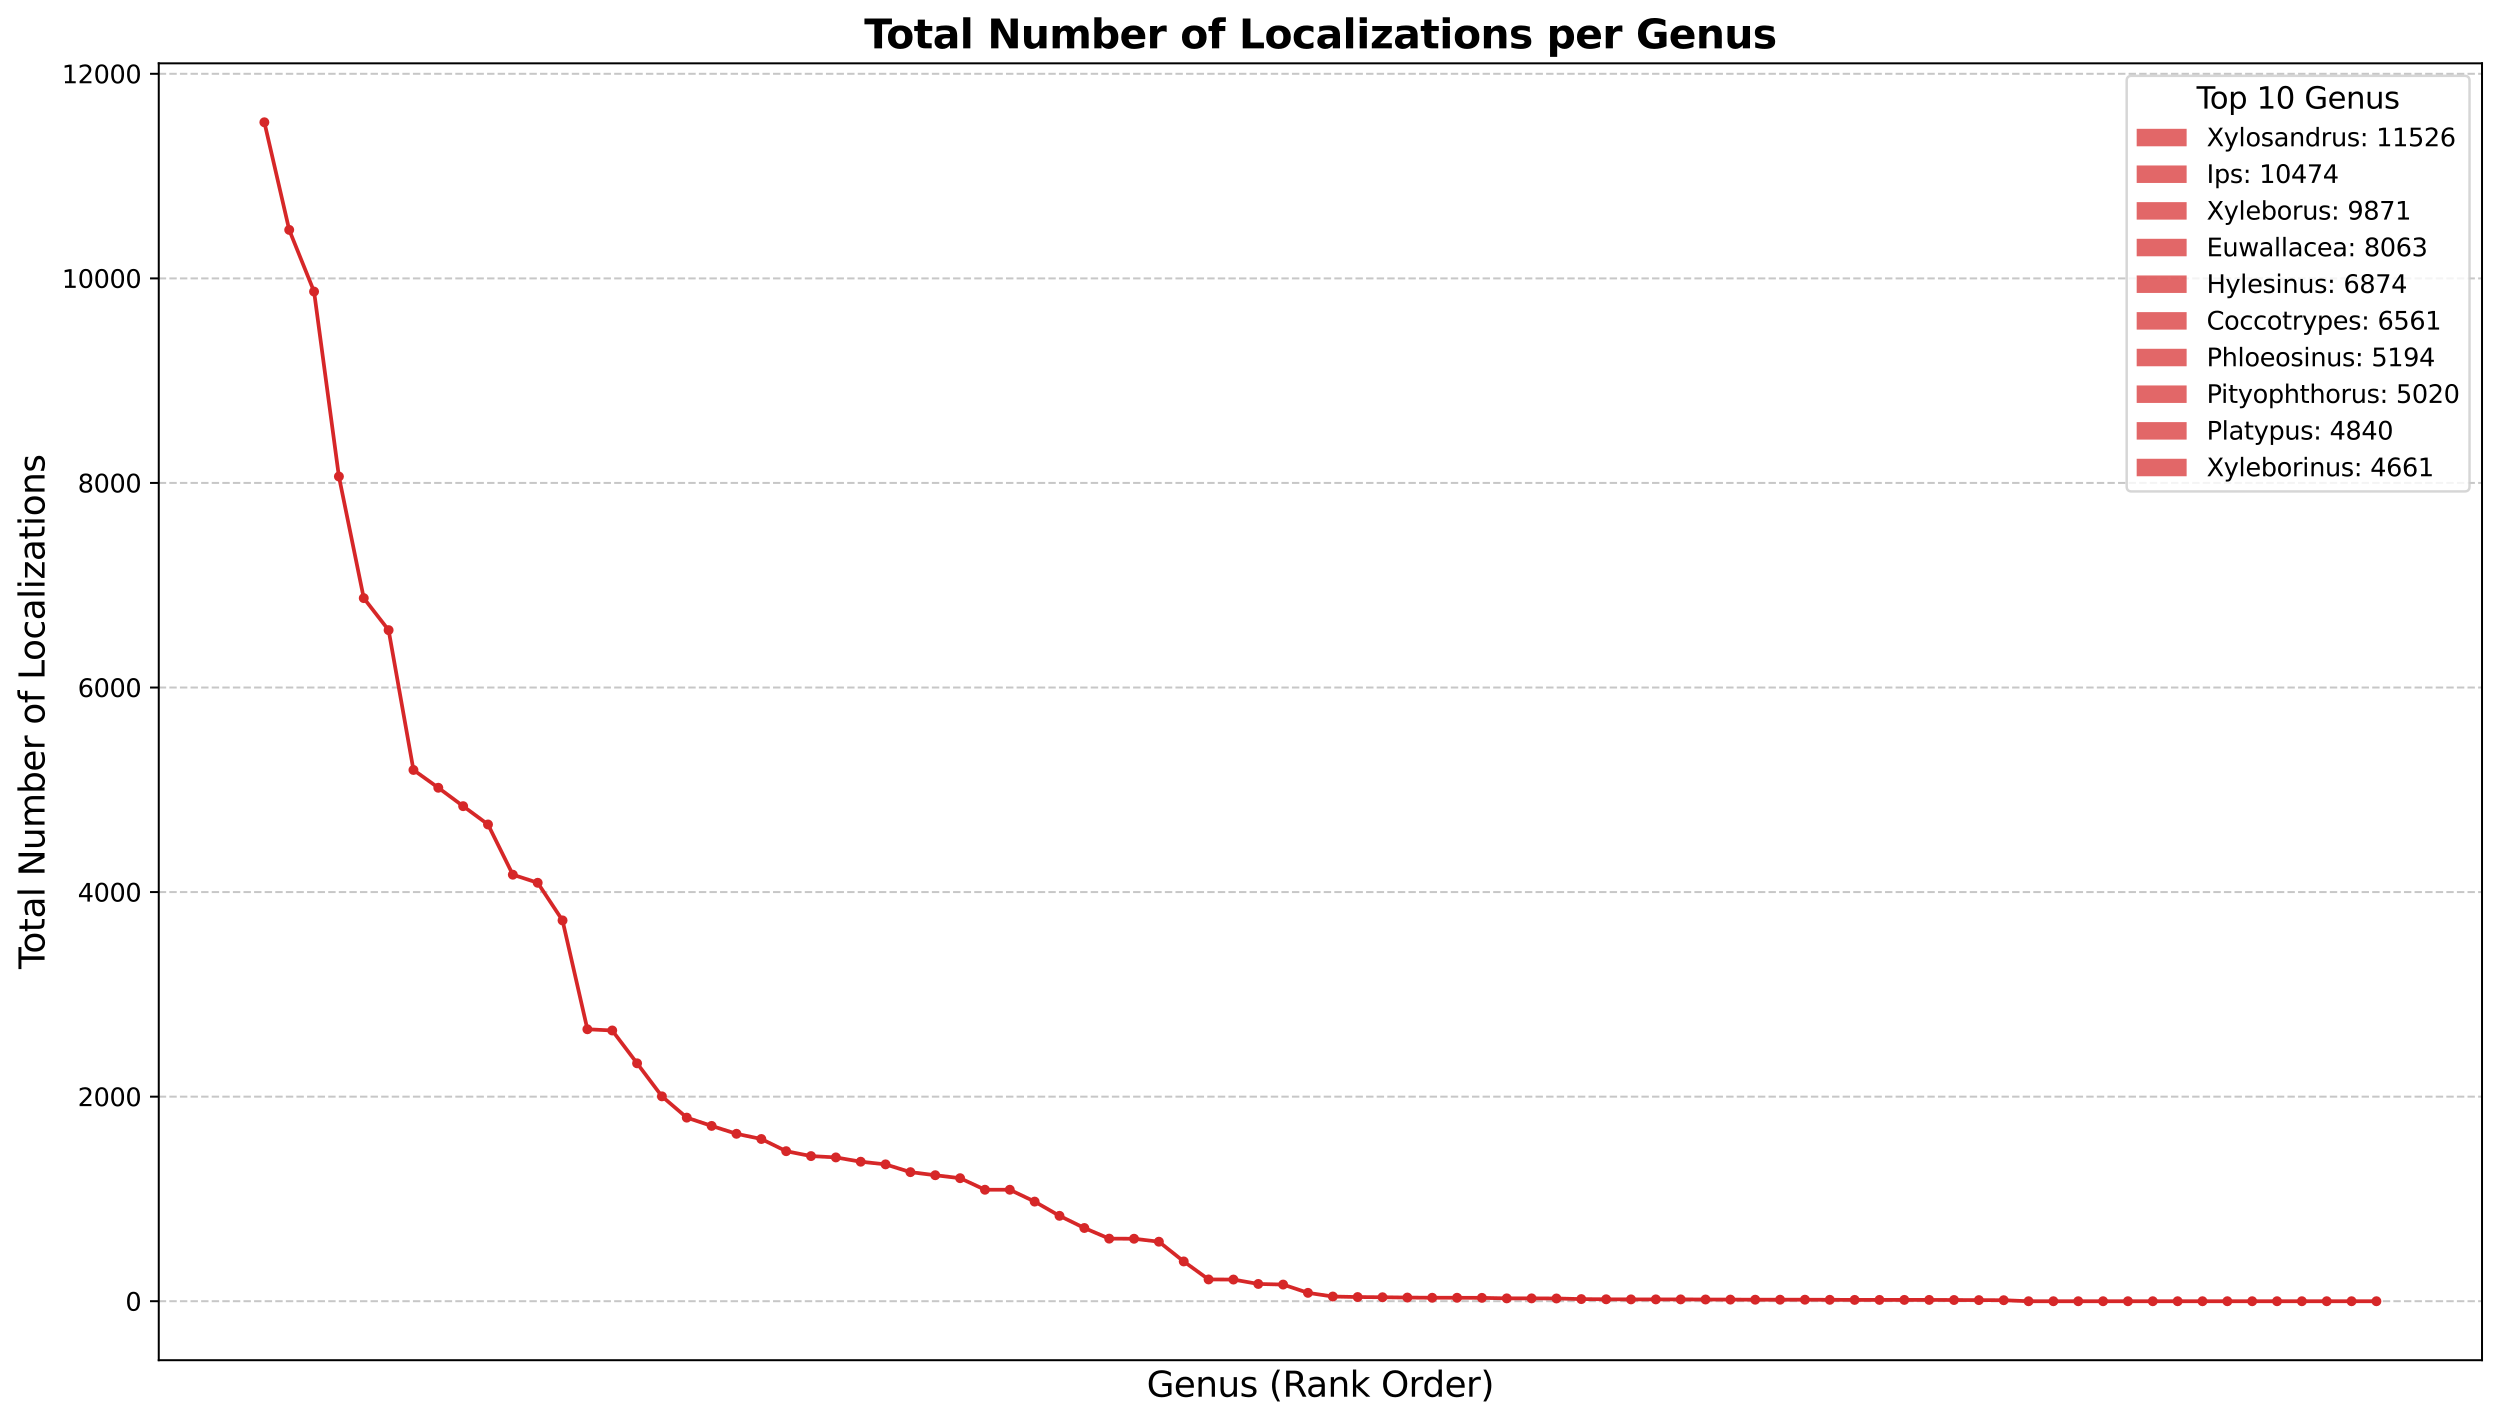 <?xml version="1.0" encoding="utf-8" standalone="no"?>
<!DOCTYPE svg PUBLIC "-//W3C//DTD SVG 1.1//EN"
  "http://www.w3.org/Graphics/SVG/1.1/DTD/svg11.dtd">
<svg xmlns:xlink="http://www.w3.org/1999/xlink" width="1000.892pt" height="569.307pt" viewBox="0 0 1000.892 569.307" xmlns="http://www.w3.org/2000/svg" version="1.1">
 <defs>
  <style type="text/css">*{stroke-linejoin: round; stroke-linecap: butt}</style>
 </defs>
 <g id="figure_1">
  <g id="patch_1">
   <path d="M 0 569.307 
L 1000.892 569.307 
L 1000.892 0 
L 0 0 
z
" style="fill: #ffffff"/>
  </g>
  <g id="axes_1">
   <g id="patch_2">
    <path d="M 63.562 544.558 
L 993.692 544.558 
L 993.692 25.358 
L 63.562 25.358 
z
" style="fill: #ffffff"/>
   </g>
   <g id="matplotlib.axis_1">
    <g id="text_1">
     <!-- Genus (Rank Order) -->
     <g transform="translate(459.085 559.195) scale(0.14 -0.14)">
      <defs>
       <path id="DejaVuSans-47" d="M 3809 666 
L 3809 1919 
L 2778 1919 
L 2778 2438 
L 4434 2438 
L 4434 434 
Q 4069 175 3628 42 
Q 3188 -91 2688 -91 
Q 1594 -91 976 548 
Q 359 1188 359 2328 
Q 359 3472 976 4111 
Q 1594 4750 2688 4750 
Q 3144 4750 3555 4637 
Q 3966 4525 4313 4306 
L 4313 3634 
Q 3963 3931 3569 4081 
Q 3175 4231 2741 4231 
Q 1884 4231 1454 3753 
Q 1025 3275 1025 2328 
Q 1025 1384 1454 906 
Q 1884 428 2741 428 
Q 3075 428 3337 486 
Q 3600 544 3809 666 
z
" transform="scale(0.016)"/>
       <path id="DejaVuSans-65" d="M 3597 1894 
L 3597 1613 
L 953 1613 
Q 991 1019 1311 708 
Q 1631 397 2203 397 
Q 2534 397 2845 478 
Q 3156 559 3463 722 
L 3463 178 
Q 3153 47 2828 -22 
Q 2503 -91 2169 -91 
Q 1331 -91 842 396 
Q 353 884 353 1716 
Q 353 2575 817 3079 
Q 1281 3584 2069 3584 
Q 2775 3584 3186 3129 
Q 3597 2675 3597 1894 
z
M 3022 2063 
Q 3016 2534 2758 2815 
Q 2500 3097 2075 3097 
Q 1594 3097 1305 2825 
Q 1016 2553 972 2059 
L 3022 2063 
z
" transform="scale(0.016)"/>
       <path id="DejaVuSans-6e" d="M 3513 2113 
L 3513 0 
L 2938 0 
L 2938 2094 
Q 2938 2591 2744 2837 
Q 2550 3084 2163 3084 
Q 1697 3084 1428 2787 
Q 1159 2491 1159 1978 
L 1159 0 
L 581 0 
L 581 3500 
L 1159 3500 
L 1159 2956 
Q 1366 3272 1645 3428 
Q 1925 3584 2291 3584 
Q 2894 3584 3203 3211 
Q 3513 2838 3513 2113 
z
" transform="scale(0.016)"/>
       <path id="DejaVuSans-75" d="M 544 1381 
L 544 3500 
L 1119 3500 
L 1119 1403 
Q 1119 906 1312 657 
Q 1506 409 1894 409 
Q 2359 409 2629 706 
Q 2900 1003 2900 1516 
L 2900 3500 
L 3475 3500 
L 3475 0 
L 2900 0 
L 2900 538 
Q 2691 219 2414 64 
Q 2138 -91 1772 -91 
Q 1169 -91 856 284 
Q 544 659 544 1381 
z
M 1991 3584 
L 1991 3584 
z
" transform="scale(0.016)"/>
       <path id="DejaVuSans-73" d="M 2834 3397 
L 2834 2853 
Q 2591 2978 2328 3040 
Q 2066 3103 1784 3103 
Q 1356 3103 1142 2972 
Q 928 2841 928 2578 
Q 928 2378 1081 2264 
Q 1234 2150 1697 2047 
L 1894 2003 
Q 2506 1872 2764 1633 
Q 3022 1394 3022 966 
Q 3022 478 2636 193 
Q 2250 -91 1575 -91 
Q 1294 -91 989 -36 
Q 684 19 347 128 
L 347 722 
Q 666 556 975 473 
Q 1284 391 1588 391 
Q 1994 391 2212 530 
Q 2431 669 2431 922 
Q 2431 1156 2273 1281 
Q 2116 1406 1581 1522 
L 1381 1569 
Q 847 1681 609 1914 
Q 372 2147 372 2553 
Q 372 3047 722 3315 
Q 1072 3584 1716 3584 
Q 2034 3584 2315 3537 
Q 2597 3491 2834 3397 
z
" transform="scale(0.016)"/>
       <path id="DejaVuSans-20" transform="scale(0.016)"/>
       <path id="DejaVuSans-28" d="M 1984 4856 
Q 1566 4138 1362 3434 
Q 1159 2731 1159 2009 
Q 1159 1288 1364 580 
Q 1569 -128 1984 -844 
L 1484 -844 
Q 1016 -109 783 600 
Q 550 1309 550 2009 
Q 550 2706 781 3412 
Q 1013 4119 1484 4856 
L 1984 4856 
z
" transform="scale(0.016)"/>
       <path id="DejaVuSans-52" d="M 2841 2188 
Q 3044 2119 3236 1894 
Q 3428 1669 3622 1275 
L 4263 0 
L 3584 0 
L 2988 1197 
Q 2756 1666 2539 1819 
Q 2322 1972 1947 1972 
L 1259 1972 
L 1259 0 
L 628 0 
L 628 4666 
L 2053 4666 
Q 2853 4666 3247 4331 
Q 3641 3997 3641 3322 
Q 3641 2881 3436 2590 
Q 3231 2300 2841 2188 
z
M 1259 4147 
L 1259 2491 
L 2053 2491 
Q 2509 2491 2742 2702 
Q 2975 2913 2975 3322 
Q 2975 3731 2742 3939 
Q 2509 4147 2053 4147 
L 1259 4147 
z
" transform="scale(0.016)"/>
       <path id="DejaVuSans-61" d="M 2194 1759 
Q 1497 1759 1228 1600 
Q 959 1441 959 1056 
Q 959 750 1161 570 
Q 1363 391 1709 391 
Q 2188 391 2477 730 
Q 2766 1069 2766 1631 
L 2766 1759 
L 2194 1759 
z
M 3341 1997 
L 3341 0 
L 2766 0 
L 2766 531 
Q 2569 213 2275 61 
Q 1981 -91 1556 -91 
Q 1019 -91 701 211 
Q 384 513 384 1019 
Q 384 1609 779 1909 
Q 1175 2209 1959 2209 
L 2766 2209 
L 2766 2266 
Q 2766 2663 2505 2880 
Q 2244 3097 1772 3097 
Q 1472 3097 1187 3025 
Q 903 2953 641 2809 
L 641 3341 
Q 956 3463 1253 3523 
Q 1550 3584 1831 3584 
Q 2591 3584 2966 3190 
Q 3341 2797 3341 1997 
z
" transform="scale(0.016)"/>
       <path id="DejaVuSans-6b" d="M 581 4863 
L 1159 4863 
L 1159 1991 
L 2875 3500 
L 3609 3500 
L 1753 1863 
L 3688 0 
L 2938 0 
L 1159 1709 
L 1159 0 
L 581 0 
L 581 4863 
z
" transform="scale(0.016)"/>
       <path id="DejaVuSans-4f" d="M 2522 4238 
Q 1834 4238 1429 3725 
Q 1025 3213 1025 2328 
Q 1025 1447 1429 934 
Q 1834 422 2522 422 
Q 3209 422 3611 934 
Q 4013 1447 4013 2328 
Q 4013 3213 3611 3725 
Q 3209 4238 2522 4238 
z
M 2522 4750 
Q 3503 4750 4090 4092 
Q 4678 3434 4678 2328 
Q 4678 1225 4090 567 
Q 3503 -91 2522 -91 
Q 1538 -91 948 565 
Q 359 1222 359 2328 
Q 359 3434 948 4092 
Q 1538 4750 2522 4750 
z
" transform="scale(0.016)"/>
       <path id="DejaVuSans-72" d="M 2631 2963 
Q 2534 3019 2420 3045 
Q 2306 3072 2169 3072 
Q 1681 3072 1420 2755 
Q 1159 2438 1159 1844 
L 1159 0 
L 581 0 
L 581 3500 
L 1159 3500 
L 1159 2956 
Q 1341 3275 1631 3429 
Q 1922 3584 2338 3584 
Q 2397 3584 2469 3576 
Q 2541 3569 2628 3553 
L 2631 2963 
z
" transform="scale(0.016)"/>
       <path id="DejaVuSans-64" d="M 2906 2969 
L 2906 4863 
L 3481 4863 
L 3481 0 
L 2906 0 
L 2906 525 
Q 2725 213 2448 61 
Q 2172 -91 1784 -91 
Q 1150 -91 751 415 
Q 353 922 353 1747 
Q 353 2572 751 3078 
Q 1150 3584 1784 3584 
Q 2172 3584 2448 3432 
Q 2725 3281 2906 2969 
z
M 947 1747 
Q 947 1113 1208 752 
Q 1469 391 1925 391 
Q 2381 391 2643 752 
Q 2906 1113 2906 1747 
Q 2906 2381 2643 2742 
Q 2381 3103 1925 3103 
Q 1469 3103 1208 2742 
Q 947 2381 947 1747 
z
" transform="scale(0.016)"/>
       <path id="DejaVuSans-29" d="M 513 4856 
L 1013 4856 
Q 1481 4119 1714 3412 
Q 1947 2706 1947 2009 
Q 1947 1309 1714 600 
Q 1481 -109 1013 -844 
L 513 -844 
Q 928 -128 1133 580 
Q 1338 1288 1338 2009 
Q 1338 2731 1133 3434 
Q 928 4138 513 4856 
z
" transform="scale(0.016)"/>
      </defs>
      <use xlink:href="#DejaVuSans-47"/>
      <use xlink:href="#DejaVuSans-65" x="77.49"/>
      <use xlink:href="#DejaVuSans-6e" x="139.014"/>
      <use xlink:href="#DejaVuSans-75" x="202.393"/>
      <use xlink:href="#DejaVuSans-73" x="265.771"/>
      <use xlink:href="#DejaVuSans-20" x="317.871"/>
      <use xlink:href="#DejaVuSans-28" x="349.658"/>
      <use xlink:href="#DejaVuSans-52" x="388.672"/>
      <use xlink:href="#DejaVuSans-61" x="455.904"/>
      <use xlink:href="#DejaVuSans-6e" x="517.184"/>
      <use xlink:href="#DejaVuSans-6b" x="580.562"/>
      <use xlink:href="#DejaVuSans-20" x="638.473"/>
      <use xlink:href="#DejaVuSans-4f" x="670.26"/>
      <use xlink:href="#DejaVuSans-72" x="748.971"/>
      <use xlink:href="#DejaVuSans-64" x="788.334"/>
      <use xlink:href="#DejaVuSans-65" x="851.811"/>
      <use xlink:href="#DejaVuSans-72" x="913.334"/>
      <use xlink:href="#DejaVuSans-29" x="954.447"/>
     </g>
    </g>
   </g>
   <g id="matplotlib.axis_2">
    <g id="ytick_1">
     <g id="line2d_1">
      <path d="M 63.562 520.957 
L 993.692 520.957 
" clip-path="url(#pe0d151b1a3)" style="fill: none; stroke-dasharray: 2.96,1.28; stroke-dashoffset: 0; stroke: #b0b0b0; stroke-opacity: 0.7; stroke-width: 0.8"/>
     </g>
     <g id="line2d_2">
      <defs>
       <path id="m3f8f3d24e4" d="M 0 0 
L -3.5 0 
" style="stroke: #000000; stroke-width: 0.8"/>
      </defs>
      <g>
       <use xlink:href="#m3f8f3d24e4" x="63.562" y="520.957" style="stroke: #000000; stroke-width: 0.8"/>
      </g>
     </g>
     <g id="text_2">
      <!-- 0 -->
      <g transform="translate(50.199 524.757) scale(0.1 -0.1)">
       <defs>
        <path id="DejaVuSans-30" d="M 2034 4250 
Q 1547 4250 1301 3770 
Q 1056 3291 1056 2328 
Q 1056 1369 1301 889 
Q 1547 409 2034 409 
Q 2525 409 2770 889 
Q 3016 1369 3016 2328 
Q 3016 3291 2770 3770 
Q 2525 4250 2034 4250 
z
M 2034 4750 
Q 2819 4750 3233 4129 
Q 3647 3509 3647 2328 
Q 3647 1150 3233 529 
Q 2819 -91 2034 -91 
Q 1250 -91 836 529 
Q 422 1150 422 2328 
Q 422 3509 836 4129 
Q 1250 4750 2034 4750 
z
" transform="scale(0.016)"/>
       </defs>
       <use xlink:href="#DejaVuSans-30"/>
      </g>
     </g>
    </g>
    <g id="ytick_2">
     <g id="line2d_3">
      <path d="M 63.562 439.056 
L 993.692 439.056 
" clip-path="url(#pe0d151b1a3)" style="fill: none; stroke-dasharray: 2.96,1.28; stroke-dashoffset: 0; stroke: #b0b0b0; stroke-opacity: 0.7; stroke-width: 0.8"/>
     </g>
     <g id="line2d_4">
      <g>
       <use xlink:href="#m3f8f3d24e4" x="63.562" y="439.056" style="stroke: #000000; stroke-width: 0.8"/>
      </g>
     </g>
     <g id="text_3">
      <!-- 2000 -->
      <g transform="translate(31.112 442.855) scale(0.1 -0.1)">
       <defs>
        <path id="DejaVuSans-32" d="M 1228 531 
L 3431 531 
L 3431 0 
L 469 0 
L 469 531 
Q 828 903 1448 1529 
Q 2069 2156 2228 2338 
Q 2531 2678 2651 2914 
Q 2772 3150 2772 3378 
Q 2772 3750 2511 3984 
Q 2250 4219 1831 4219 
Q 1534 4219 1204 4116 
Q 875 4013 500 3803 
L 500 4441 
Q 881 4594 1212 4672 
Q 1544 4750 1819 4750 
Q 2544 4750 2975 4387 
Q 3406 4025 3406 3419 
Q 3406 3131 3298 2873 
Q 3191 2616 2906 2266 
Q 2828 2175 2409 1742 
Q 1991 1309 1228 531 
z
" transform="scale(0.016)"/>
       </defs>
       <use xlink:href="#DejaVuSans-32"/>
       <use xlink:href="#DejaVuSans-30" x="63.623"/>
       <use xlink:href="#DejaVuSans-30" x="127.246"/>
       <use xlink:href="#DejaVuSans-30" x="190.869"/>
      </g>
     </g>
    </g>
    <g id="ytick_3">
     <g id="line2d_5">
      <path d="M 63.562 357.154 
L 993.692 357.154 
" clip-path="url(#pe0d151b1a3)" style="fill: none; stroke-dasharray: 2.96,1.28; stroke-dashoffset: 0; stroke: #b0b0b0; stroke-opacity: 0.7; stroke-width: 0.8"/>
     </g>
     <g id="line2d_6">
      <g>
       <use xlink:href="#m3f8f3d24e4" x="63.562" y="357.154" style="stroke: #000000; stroke-width: 0.8"/>
      </g>
     </g>
     <g id="text_4">
      <!-- 4000 -->
      <g transform="translate(31.112 360.953) scale(0.1 -0.1)">
       <defs>
        <path id="DejaVuSans-34" d="M 2419 4116 
L 825 1625 
L 2419 1625 
L 2419 4116 
z
M 2253 4666 
L 3047 4666 
L 3047 1625 
L 3713 1625 
L 3713 1100 
L 3047 1100 
L 3047 0 
L 2419 0 
L 2419 1100 
L 313 1100 
L 313 1709 
L 2253 4666 
z
" transform="scale(0.016)"/>
       </defs>
       <use xlink:href="#DejaVuSans-34"/>
       <use xlink:href="#DejaVuSans-30" x="63.623"/>
       <use xlink:href="#DejaVuSans-30" x="127.246"/>
       <use xlink:href="#DejaVuSans-30" x="190.869"/>
      </g>
     </g>
    </g>
    <g id="ytick_4">
     <g id="line2d_7">
      <path d="M 63.562 275.252 
L 993.692 275.252 
" clip-path="url(#pe0d151b1a3)" style="fill: none; stroke-dasharray: 2.96,1.28; stroke-dashoffset: 0; stroke: #b0b0b0; stroke-opacity: 0.7; stroke-width: 0.8"/>
     </g>
     <g id="line2d_8">
      <g>
       <use xlink:href="#m3f8f3d24e4" x="63.562" y="275.252" style="stroke: #000000; stroke-width: 0.8"/>
      </g>
     </g>
     <g id="text_5">
      <!-- 6000 -->
      <g transform="translate(31.112 279.051) scale(0.1 -0.1)">
       <defs>
        <path id="DejaVuSans-36" d="M 2113 2584 
Q 1688 2584 1439 2293 
Q 1191 2003 1191 1497 
Q 1191 994 1439 701 
Q 1688 409 2113 409 
Q 2538 409 2786 701 
Q 3034 994 3034 1497 
Q 3034 2003 2786 2293 
Q 2538 2584 2113 2584 
z
M 3366 4563 
L 3366 3988 
Q 3128 4100 2886 4159 
Q 2644 4219 2406 4219 
Q 1781 4219 1451 3797 
Q 1122 3375 1075 2522 
Q 1259 2794 1537 2939 
Q 1816 3084 2150 3084 
Q 2853 3084 3261 2657 
Q 3669 2231 3669 1497 
Q 3669 778 3244 343 
Q 2819 -91 2113 -91 
Q 1303 -91 875 529 
Q 447 1150 447 2328 
Q 447 3434 972 4092 
Q 1497 4750 2381 4750 
Q 2619 4750 2861 4703 
Q 3103 4656 3366 4563 
z
" transform="scale(0.016)"/>
       </defs>
       <use xlink:href="#DejaVuSans-36"/>
       <use xlink:href="#DejaVuSans-30" x="63.623"/>
       <use xlink:href="#DejaVuSans-30" x="127.246"/>
       <use xlink:href="#DejaVuSans-30" x="190.869"/>
      </g>
     </g>
    </g>
    <g id="ytick_5">
     <g id="line2d_9">
      <path d="M 63.562 193.35 
L 993.692 193.35 
" clip-path="url(#pe0d151b1a3)" style="fill: none; stroke-dasharray: 2.96,1.28; stroke-dashoffset: 0; stroke: #b0b0b0; stroke-opacity: 0.7; stroke-width: 0.8"/>
     </g>
     <g id="line2d_10">
      <g>
       <use xlink:href="#m3f8f3d24e4" x="63.562" y="193.35" style="stroke: #000000; stroke-width: 0.8"/>
      </g>
     </g>
     <g id="text_6">
      <!-- 8000 -->
      <g transform="translate(31.112 197.15) scale(0.1 -0.1)">
       <defs>
        <path id="DejaVuSans-38" d="M 2034 2216 
Q 1584 2216 1326 1975 
Q 1069 1734 1069 1313 
Q 1069 891 1326 650 
Q 1584 409 2034 409 
Q 2484 409 2743 651 
Q 3003 894 3003 1313 
Q 3003 1734 2745 1975 
Q 2488 2216 2034 2216 
z
M 1403 2484 
Q 997 2584 770 2862 
Q 544 3141 544 3541 
Q 544 4100 942 4425 
Q 1341 4750 2034 4750 
Q 2731 4750 3128 4425 
Q 3525 4100 3525 3541 
Q 3525 3141 3298 2862 
Q 3072 2584 2669 2484 
Q 3125 2378 3379 2068 
Q 3634 1759 3634 1313 
Q 3634 634 3220 271 
Q 2806 -91 2034 -91 
Q 1263 -91 848 271 
Q 434 634 434 1313 
Q 434 1759 690 2068 
Q 947 2378 1403 2484 
z
M 1172 3481 
Q 1172 3119 1398 2916 
Q 1625 2713 2034 2713 
Q 2441 2713 2670 2916 
Q 2900 3119 2900 3481 
Q 2900 3844 2670 4047 
Q 2441 4250 2034 4250 
Q 1625 4250 1398 4047 
Q 1172 3844 1172 3481 
z
" transform="scale(0.016)"/>
       </defs>
       <use xlink:href="#DejaVuSans-38"/>
       <use xlink:href="#DejaVuSans-30" x="63.623"/>
       <use xlink:href="#DejaVuSans-30" x="127.246"/>
       <use xlink:href="#DejaVuSans-30" x="190.869"/>
      </g>
     </g>
    </g>
    <g id="ytick_6">
     <g id="line2d_11">
      <path d="M 63.562 111.449 
L 993.692 111.449 
" clip-path="url(#pe0d151b1a3)" style="fill: none; stroke-dasharray: 2.96,1.28; stroke-dashoffset: 0; stroke: #b0b0b0; stroke-opacity: 0.7; stroke-width: 0.8"/>
     </g>
     <g id="line2d_12">
      <g>
       <use xlink:href="#m3f8f3d24e4" x="63.562" y="111.449" style="stroke: #000000; stroke-width: 0.8"/>
      </g>
     </g>
     <g id="text_7">
      <!-- 10000 -->
      <g transform="translate(24.749 115.248) scale(0.1 -0.1)">
       <defs>
        <path id="DejaVuSans-31" d="M 794 531 
L 1825 531 
L 1825 4091 
L 703 3866 
L 703 4441 
L 1819 4666 
L 2450 4666 
L 2450 531 
L 3481 531 
L 3481 0 
L 794 0 
L 794 531 
z
" transform="scale(0.016)"/>
       </defs>
       <use xlink:href="#DejaVuSans-31"/>
       <use xlink:href="#DejaVuSans-30" x="63.623"/>
       <use xlink:href="#DejaVuSans-30" x="127.246"/>
       <use xlink:href="#DejaVuSans-30" x="190.869"/>
       <use xlink:href="#DejaVuSans-30" x="254.492"/>
      </g>
     </g>
    </g>
    <g id="ytick_7">
     <g id="line2d_13">
      <path d="M 63.562 29.547 
L 993.692 29.547 
" clip-path="url(#pe0d151b1a3)" style="fill: none; stroke-dasharray: 2.96,1.28; stroke-dashoffset: 0; stroke: #b0b0b0; stroke-opacity: 0.7; stroke-width: 0.8"/>
     </g>
     <g id="line2d_14">
      <g>
       <use xlink:href="#m3f8f3d24e4" x="63.562" y="29.547" style="stroke: #000000; stroke-width: 0.8"/>
      </g>
     </g>
     <g id="text_8">
      <!-- 12000 -->
      <g transform="translate(24.749 33.346) scale(0.1 -0.1)">
       <use xlink:href="#DejaVuSans-31"/>
       <use xlink:href="#DejaVuSans-32" x="63.623"/>
       <use xlink:href="#DejaVuSans-30" x="127.246"/>
       <use xlink:href="#DejaVuSans-30" x="190.869"/>
       <use xlink:href="#DejaVuSans-30" x="254.492"/>
      </g>
     </g>
    </g>
    <g id="text_9">
     <!-- Total Number of Localizations -->
     <g transform="translate(17.838 387.954) rotate(-90) scale(0.14 -0.14)">
      <defs>
       <path id="DejaVuSans-54" d="M -19 4666 
L 3928 4666 
L 3928 4134 
L 2272 4134 
L 2272 0 
L 1638 0 
L 1638 4134 
L -19 4134 
L -19 4666 
z
" transform="scale(0.016)"/>
       <path id="DejaVuSans-6f" d="M 1959 3097 
Q 1497 3097 1228 2736 
Q 959 2375 959 1747 
Q 959 1119 1226 758 
Q 1494 397 1959 397 
Q 2419 397 2687 759 
Q 2956 1122 2956 1747 
Q 2956 2369 2687 2733 
Q 2419 3097 1959 3097 
z
M 1959 3584 
Q 2709 3584 3137 3096 
Q 3566 2609 3566 1747 
Q 3566 888 3137 398 
Q 2709 -91 1959 -91 
Q 1206 -91 779 398 
Q 353 888 353 1747 
Q 353 2609 779 3096 
Q 1206 3584 1959 3584 
z
" transform="scale(0.016)"/>
       <path id="DejaVuSans-74" d="M 1172 4494 
L 1172 3500 
L 2356 3500 
L 2356 3053 
L 1172 3053 
L 1172 1153 
Q 1172 725 1289 603 
Q 1406 481 1766 481 
L 2356 481 
L 2356 0 
L 1766 0 
Q 1100 0 847 248 
Q 594 497 594 1153 
L 594 3053 
L 172 3053 
L 172 3500 
L 594 3500 
L 594 4494 
L 1172 4494 
z
" transform="scale(0.016)"/>
       <path id="DejaVuSans-6c" d="M 603 4863 
L 1178 4863 
L 1178 0 
L 603 0 
L 603 4863 
z
" transform="scale(0.016)"/>
       <path id="DejaVuSans-4e" d="M 628 4666 
L 1478 4666 
L 3547 763 
L 3547 4666 
L 4159 4666 
L 4159 0 
L 3309 0 
L 1241 3903 
L 1241 0 
L 628 0 
L 628 4666 
z
" transform="scale(0.016)"/>
       <path id="DejaVuSans-6d" d="M 3328 2828 
Q 3544 3216 3844 3400 
Q 4144 3584 4550 3584 
Q 5097 3584 5394 3201 
Q 5691 2819 5691 2113 
L 5691 0 
L 5113 0 
L 5113 2094 
Q 5113 2597 4934 2840 
Q 4756 3084 4391 3084 
Q 3944 3084 3684 2787 
Q 3425 2491 3425 1978 
L 3425 0 
L 2847 0 
L 2847 2094 
Q 2847 2600 2669 2842 
Q 2491 3084 2119 3084 
Q 1678 3084 1418 2786 
Q 1159 2488 1159 1978 
L 1159 0 
L 581 0 
L 581 3500 
L 1159 3500 
L 1159 2956 
Q 1356 3278 1631 3431 
Q 1906 3584 2284 3584 
Q 2666 3584 2933 3390 
Q 3200 3197 3328 2828 
z
" transform="scale(0.016)"/>
       <path id="DejaVuSans-62" d="M 3116 1747 
Q 3116 2381 2855 2742 
Q 2594 3103 2138 3103 
Q 1681 3103 1420 2742 
Q 1159 2381 1159 1747 
Q 1159 1113 1420 752 
Q 1681 391 2138 391 
Q 2594 391 2855 752 
Q 3116 1113 3116 1747 
z
M 1159 2969 
Q 1341 3281 1617 3432 
Q 1894 3584 2278 3584 
Q 2916 3584 3314 3078 
Q 3713 2572 3713 1747 
Q 3713 922 3314 415 
Q 2916 -91 2278 -91 
Q 1894 -91 1617 61 
Q 1341 213 1159 525 
L 1159 0 
L 581 0 
L 581 4863 
L 1159 4863 
L 1159 2969 
z
" transform="scale(0.016)"/>
       <path id="DejaVuSans-66" d="M 2375 4863 
L 2375 4384 
L 1825 4384 
Q 1516 4384 1395 4259 
Q 1275 4134 1275 3809 
L 1275 3500 
L 2222 3500 
L 2222 3053 
L 1275 3053 
L 1275 0 
L 697 0 
L 697 3053 
L 147 3053 
L 147 3500 
L 697 3500 
L 697 3744 
Q 697 4328 969 4595 
Q 1241 4863 1831 4863 
L 2375 4863 
z
" transform="scale(0.016)"/>
       <path id="DejaVuSans-4c" d="M 628 4666 
L 1259 4666 
L 1259 531 
L 3531 531 
L 3531 0 
L 628 0 
L 628 4666 
z
" transform="scale(0.016)"/>
       <path id="DejaVuSans-63" d="M 3122 3366 
L 3122 2828 
Q 2878 2963 2633 3030 
Q 2388 3097 2138 3097 
Q 1578 3097 1268 2742 
Q 959 2388 959 1747 
Q 959 1106 1268 751 
Q 1578 397 2138 397 
Q 2388 397 2633 464 
Q 2878 531 3122 666 
L 3122 134 
Q 2881 22 2623 -34 
Q 2366 -91 2075 -91 
Q 1284 -91 818 406 
Q 353 903 353 1747 
Q 353 2603 823 3093 
Q 1294 3584 2113 3584 
Q 2378 3584 2631 3529 
Q 2884 3475 3122 3366 
z
" transform="scale(0.016)"/>
       <path id="DejaVuSans-69" d="M 603 3500 
L 1178 3500 
L 1178 0 
L 603 0 
L 603 3500 
z
M 603 4863 
L 1178 4863 
L 1178 4134 
L 603 4134 
L 603 4863 
z
" transform="scale(0.016)"/>
       <path id="DejaVuSans-7a" d="M 353 3500 
L 3084 3500 
L 3084 2975 
L 922 459 
L 3084 459 
L 3084 0 
L 275 0 
L 275 525 
L 2438 3041 
L 353 3041 
L 353 3500 
z
" transform="scale(0.016)"/>
      </defs>
      <use xlink:href="#DejaVuSans-54"/>
      <use xlink:href="#DejaVuSans-6f" x="44.084"/>
      <use xlink:href="#DejaVuSans-74" x="105.266"/>
      <use xlink:href="#DejaVuSans-61" x="144.475"/>
      <use xlink:href="#DejaVuSans-6c" x="205.754"/>
      <use xlink:href="#DejaVuSans-20" x="233.537"/>
      <use xlink:href="#DejaVuSans-4e" x="265.324"/>
      <use xlink:href="#DejaVuSans-75" x="340.129"/>
      <use xlink:href="#DejaVuSans-6d" x="403.508"/>
      <use xlink:href="#DejaVuSans-62" x="500.92"/>
      <use xlink:href="#DejaVuSans-65" x="564.396"/>
      <use xlink:href="#DejaVuSans-72" x="625.92"/>
      <use xlink:href="#DejaVuSans-20" x="667.033"/>
      <use xlink:href="#DejaVuSans-6f" x="698.82"/>
      <use xlink:href="#DejaVuSans-66" x="760.002"/>
      <use xlink:href="#DejaVuSans-20" x="795.207"/>
      <use xlink:href="#DejaVuSans-4c" x="826.994"/>
      <use xlink:href="#DejaVuSans-6f" x="880.957"/>
      <use xlink:href="#DejaVuSans-63" x="942.139"/>
      <use xlink:href="#DejaVuSans-61" x="997.119"/>
      <use xlink:href="#DejaVuSans-6c" x="1058.398"/>
      <use xlink:href="#DejaVuSans-69" x="1086.182"/>
      <use xlink:href="#DejaVuSans-7a" x="1113.965"/>
      <use xlink:href="#DejaVuSans-61" x="1166.455"/>
      <use xlink:href="#DejaVuSans-74" x="1227.734"/>
      <use xlink:href="#DejaVuSans-69" x="1266.943"/>
      <use xlink:href="#DejaVuSans-6f" x="1294.727"/>
      <use xlink:href="#DejaVuSans-6e" x="1355.908"/>
      <use xlink:href="#DejaVuSans-73" x="1419.287"/>
     </g>
    </g>
   </g>
   <g id="line2d_15">
    <path d="M 105.841 48.958 
L 115.788 92.038 
L 125.736 116.731 
L 135.684 190.77 
L 145.632 239.461 
L 155.58 252.279 
L 165.528 308.259 
L 175.476 315.384 
L 185.424 322.755 
L 195.372 330.085 
L 205.32 350.192 
L 215.268 353.427 
L 225.215 368.497 
L 235.163 412.069 
L 245.111 412.56 
L 255.059 425.706 
L 265.007 438.933 
L 274.955 447.451 
L 284.903 450.768 
L 294.851 453.921 
L 304.799 456.009 
L 314.747 460.883 
L 324.695 462.848 
L 334.643 463.381 
L 344.59 465.1 
L 354.538 466.165 
L 364.486 469.277 
L 374.434 470.506 
L 384.382 471.694 
L 394.33 476.321 
L 404.278 476.321 
L 414.226 481.071 
L 424.174 486.764 
L 434.122 491.637 
L 444.07 495.896 
L 454.018 495.937 
L 463.965 497.124 
L 473.913 505.028 
L 483.861 512.235 
L 493.809 512.276 
L 503.757 514.037 
L 513.705 514.283 
L 523.653 517.6 
L 533.601 519.074 
L 543.549 519.279 
L 553.497 519.36 
L 563.445 519.483 
L 573.392 519.565 
L 583.34 519.565 
L 593.288 519.606 
L 603.236 519.811 
L 613.184 519.811 
L 623.132 519.852 
L 633.08 520.098 
L 643.028 520.179 
L 652.976 520.22 
L 662.924 520.22 
L 672.872 520.22 
L 682.82 520.261 
L 692.767 520.302 
L 702.715 520.343 
L 712.663 520.343 
L 722.611 520.343 
L 732.559 520.384 
L 742.507 520.425 
L 752.455 520.425 
L 762.403 520.425 
L 772.351 520.425 
L 782.299 520.466 
L 792.247 520.507 
L 802.195 520.548 
L 812.142 520.957 
L 822.09 520.957 
L 832.038 520.957 
L 841.986 520.957 
L 851.934 520.957 
L 861.882 520.957 
L 871.83 520.957 
L 881.778 520.957 
L 891.726 520.957 
L 901.674 520.957 
L 911.622 520.957 
L 921.569 520.957 
L 931.517 520.957 
L 941.465 520.957 
L 951.413 520.957 
" clip-path="url(#pe0d151b1a3)" style="fill: none; stroke: #d62728; stroke-width: 1.5; stroke-linecap: square"/>
    <defs>
     <path id="m0ae10787df" d="M 0 1.5 
C 0.398 1.5 0.779 1.342 1.061 1.061 
C 1.342 0.779 1.5 0.398 1.5 0 
C 1.5 -0.398 1.342 -0.779 1.061 -1.061 
C 0.779 -1.342 0.398 -1.5 0 -1.5 
C -0.398 -1.5 -0.779 -1.342 -1.061 -1.061 
C -1.342 -0.779 -1.5 -0.398 -1.5 0 
C -1.5 0.398 -1.342 0.779 -1.061 1.061 
C -0.779 1.342 -0.398 1.5 0 1.5 
z
" style="stroke: #d62728"/>
    </defs>
    <g clip-path="url(#pe0d151b1a3)">
     <use xlink:href="#m0ae10787df" x="105.841" y="48.958" style="fill: #d62728; stroke: #d62728"/>
     <use xlink:href="#m0ae10787df" x="115.788" y="92.038" style="fill: #d62728; stroke: #d62728"/>
     <use xlink:href="#m0ae10787df" x="125.736" y="116.731" style="fill: #d62728; stroke: #d62728"/>
     <use xlink:href="#m0ae10787df" x="135.684" y="190.77" style="fill: #d62728; stroke: #d62728"/>
     <use xlink:href="#m0ae10787df" x="145.632" y="239.461" style="fill: #d62728; stroke: #d62728"/>
     <use xlink:href="#m0ae10787df" x="155.58" y="252.279" style="fill: #d62728; stroke: #d62728"/>
     <use xlink:href="#m0ae10787df" x="165.528" y="308.259" style="fill: #d62728; stroke: #d62728"/>
     <use xlink:href="#m0ae10787df" x="175.476" y="315.384" style="fill: #d62728; stroke: #d62728"/>
     <use xlink:href="#m0ae10787df" x="185.424" y="322.755" style="fill: #d62728; stroke: #d62728"/>
     <use xlink:href="#m0ae10787df" x="195.372" y="330.085" style="fill: #d62728; stroke: #d62728"/>
     <use xlink:href="#m0ae10787df" x="205.32" y="350.192" style="fill: #d62728; stroke: #d62728"/>
     <use xlink:href="#m0ae10787df" x="215.268" y="353.427" style="fill: #d62728; stroke: #d62728"/>
     <use xlink:href="#m0ae10787df" x="225.215" y="368.497" style="fill: #d62728; stroke: #d62728"/>
     <use xlink:href="#m0ae10787df" x="235.163" y="412.069" style="fill: #d62728; stroke: #d62728"/>
     <use xlink:href="#m0ae10787df" x="245.111" y="412.56" style="fill: #d62728; stroke: #d62728"/>
     <use xlink:href="#m0ae10787df" x="255.059" y="425.706" style="fill: #d62728; stroke: #d62728"/>
     <use xlink:href="#m0ae10787df" x="265.007" y="438.933" style="fill: #d62728; stroke: #d62728"/>
     <use xlink:href="#m0ae10787df" x="274.955" y="447.451" style="fill: #d62728; stroke: #d62728"/>
     <use xlink:href="#m0ae10787df" x="284.903" y="450.768" style="fill: #d62728; stroke: #d62728"/>
     <use xlink:href="#m0ae10787df" x="294.851" y="453.921" style="fill: #d62728; stroke: #d62728"/>
     <use xlink:href="#m0ae10787df" x="304.799" y="456.009" style="fill: #d62728; stroke: #d62728"/>
     <use xlink:href="#m0ae10787df" x="314.747" y="460.883" style="fill: #d62728; stroke: #d62728"/>
     <use xlink:href="#m0ae10787df" x="324.695" y="462.848" style="fill: #d62728; stroke: #d62728"/>
     <use xlink:href="#m0ae10787df" x="334.643" y="463.381" style="fill: #d62728; stroke: #d62728"/>
     <use xlink:href="#m0ae10787df" x="344.59" y="465.1" style="fill: #d62728; stroke: #d62728"/>
     <use xlink:href="#m0ae10787df" x="354.538" y="466.165" style="fill: #d62728; stroke: #d62728"/>
     <use xlink:href="#m0ae10787df" x="364.486" y="469.277" style="fill: #d62728; stroke: #d62728"/>
     <use xlink:href="#m0ae10787df" x="374.434" y="470.506" style="fill: #d62728; stroke: #d62728"/>
     <use xlink:href="#m0ae10787df" x="384.382" y="471.694" style="fill: #d62728; stroke: #d62728"/>
     <use xlink:href="#m0ae10787df" x="394.33" y="476.321" style="fill: #d62728; stroke: #d62728"/>
     <use xlink:href="#m0ae10787df" x="404.278" y="476.321" style="fill: #d62728; stroke: #d62728"/>
     <use xlink:href="#m0ae10787df" x="414.226" y="481.071" style="fill: #d62728; stroke: #d62728"/>
     <use xlink:href="#m0ae10787df" x="424.174" y="486.764" style="fill: #d62728; stroke: #d62728"/>
     <use xlink:href="#m0ae10787df" x="434.122" y="491.637" style="fill: #d62728; stroke: #d62728"/>
     <use xlink:href="#m0ae10787df" x="444.07" y="495.896" style="fill: #d62728; stroke: #d62728"/>
     <use xlink:href="#m0ae10787df" x="454.018" y="495.937" style="fill: #d62728; stroke: #d62728"/>
     <use xlink:href="#m0ae10787df" x="463.965" y="497.124" style="fill: #d62728; stroke: #d62728"/>
     <use xlink:href="#m0ae10787df" x="473.913" y="505.028" style="fill: #d62728; stroke: #d62728"/>
     <use xlink:href="#m0ae10787df" x="483.861" y="512.235" style="fill: #d62728; stroke: #d62728"/>
     <use xlink:href="#m0ae10787df" x="493.809" y="512.276" style="fill: #d62728; stroke: #d62728"/>
     <use xlink:href="#m0ae10787df" x="503.757" y="514.037" style="fill: #d62728; stroke: #d62728"/>
     <use xlink:href="#m0ae10787df" x="513.705" y="514.283" style="fill: #d62728; stroke: #d62728"/>
     <use xlink:href="#m0ae10787df" x="523.653" y="517.6" style="fill: #d62728; stroke: #d62728"/>
     <use xlink:href="#m0ae10787df" x="533.601" y="519.074" style="fill: #d62728; stroke: #d62728"/>
     <use xlink:href="#m0ae10787df" x="543.549" y="519.279" style="fill: #d62728; stroke: #d62728"/>
     <use xlink:href="#m0ae10787df" x="553.497" y="519.36" style="fill: #d62728; stroke: #d62728"/>
     <use xlink:href="#m0ae10787df" x="563.445" y="519.483" style="fill: #d62728; stroke: #d62728"/>
     <use xlink:href="#m0ae10787df" x="573.392" y="519.565" style="fill: #d62728; stroke: #d62728"/>
     <use xlink:href="#m0ae10787df" x="583.34" y="519.565" style="fill: #d62728; stroke: #d62728"/>
     <use xlink:href="#m0ae10787df" x="593.288" y="519.606" style="fill: #d62728; stroke: #d62728"/>
     <use xlink:href="#m0ae10787df" x="603.236" y="519.811" style="fill: #d62728; stroke: #d62728"/>
     <use xlink:href="#m0ae10787df" x="613.184" y="519.811" style="fill: #d62728; stroke: #d62728"/>
     <use xlink:href="#m0ae10787df" x="623.132" y="519.852" style="fill: #d62728; stroke: #d62728"/>
     <use xlink:href="#m0ae10787df" x="633.08" y="520.098" style="fill: #d62728; stroke: #d62728"/>
     <use xlink:href="#m0ae10787df" x="643.028" y="520.179" style="fill: #d62728; stroke: #d62728"/>
     <use xlink:href="#m0ae10787df" x="652.976" y="520.22" style="fill: #d62728; stroke: #d62728"/>
     <use xlink:href="#m0ae10787df" x="662.924" y="520.22" style="fill: #d62728; stroke: #d62728"/>
     <use xlink:href="#m0ae10787df" x="672.872" y="520.22" style="fill: #d62728; stroke: #d62728"/>
     <use xlink:href="#m0ae10787df" x="682.82" y="520.261" style="fill: #d62728; stroke: #d62728"/>
     <use xlink:href="#m0ae10787df" x="692.767" y="520.302" style="fill: #d62728; stroke: #d62728"/>
     <use xlink:href="#m0ae10787df" x="702.715" y="520.343" style="fill: #d62728; stroke: #d62728"/>
     <use xlink:href="#m0ae10787df" x="712.663" y="520.343" style="fill: #d62728; stroke: #d62728"/>
     <use xlink:href="#m0ae10787df" x="722.611" y="520.343" style="fill: #d62728; stroke: #d62728"/>
     <use xlink:href="#m0ae10787df" x="732.559" y="520.384" style="fill: #d62728; stroke: #d62728"/>
     <use xlink:href="#m0ae10787df" x="742.507" y="520.425" style="fill: #d62728; stroke: #d62728"/>
     <use xlink:href="#m0ae10787df" x="752.455" y="520.425" style="fill: #d62728; stroke: #d62728"/>
     <use xlink:href="#m0ae10787df" x="762.403" y="520.425" style="fill: #d62728; stroke: #d62728"/>
     <use xlink:href="#m0ae10787df" x="772.351" y="520.425" style="fill: #d62728; stroke: #d62728"/>
     <use xlink:href="#m0ae10787df" x="782.299" y="520.466" style="fill: #d62728; stroke: #d62728"/>
     <use xlink:href="#m0ae10787df" x="792.247" y="520.507" style="fill: #d62728; stroke: #d62728"/>
     <use xlink:href="#m0ae10787df" x="802.195" y="520.548" style="fill: #d62728; stroke: #d62728"/>
     <use xlink:href="#m0ae10787df" x="812.142" y="520.957" style="fill: #d62728; stroke: #d62728"/>
     <use xlink:href="#m0ae10787df" x="822.09" y="520.957" style="fill: #d62728; stroke: #d62728"/>
     <use xlink:href="#m0ae10787df" x="832.038" y="520.957" style="fill: #d62728; stroke: #d62728"/>
     <use xlink:href="#m0ae10787df" x="841.986" y="520.957" style="fill: #d62728; stroke: #d62728"/>
     <use xlink:href="#m0ae10787df" x="851.934" y="520.957" style="fill: #d62728; stroke: #d62728"/>
     <use xlink:href="#m0ae10787df" x="861.882" y="520.957" style="fill: #d62728; stroke: #d62728"/>
     <use xlink:href="#m0ae10787df" x="871.83" y="520.957" style="fill: #d62728; stroke: #d62728"/>
     <use xlink:href="#m0ae10787df" x="881.778" y="520.957" style="fill: #d62728; stroke: #d62728"/>
     <use xlink:href="#m0ae10787df" x="891.726" y="520.957" style="fill: #d62728; stroke: #d62728"/>
     <use xlink:href="#m0ae10787df" x="901.674" y="520.957" style="fill: #d62728; stroke: #d62728"/>
     <use xlink:href="#m0ae10787df" x="911.622" y="520.957" style="fill: #d62728; stroke: #d62728"/>
     <use xlink:href="#m0ae10787df" x="921.569" y="520.957" style="fill: #d62728; stroke: #d62728"/>
     <use xlink:href="#m0ae10787df" x="931.517" y="520.957" style="fill: #d62728; stroke: #d62728"/>
     <use xlink:href="#m0ae10787df" x="941.465" y="520.957" style="fill: #d62728; stroke: #d62728"/>
     <use xlink:href="#m0ae10787df" x="951.413" y="520.957" style="fill: #d62728; stroke: #d62728"/>
    </g>
   </g>
   <g id="patch_3">
    <path d="M 63.562 544.558 
L 63.562 25.358 
" style="fill: none; stroke: #000000; stroke-width: 0.8; stroke-linejoin: miter; stroke-linecap: square"/>
   </g>
   <g id="patch_4">
    <path d="M 993.692 544.558 
L 993.692 25.358 
" style="fill: none; stroke: #000000; stroke-width: 0.8; stroke-linejoin: miter; stroke-linecap: square"/>
   </g>
   <g id="patch_5">
    <path d="M 63.562 544.558 
L 993.692 544.558 
" style="fill: none; stroke: #000000; stroke-width: 0.8; stroke-linejoin: miter; stroke-linecap: square"/>
   </g>
   <g id="patch_6">
    <path d="M 63.562 25.358 
L 993.692 25.358 
" style="fill: none; stroke: #000000; stroke-width: 0.8; stroke-linejoin: miter; stroke-linecap: square"/>
   </g>
   <g id="text_10">
    <!-- Total Number of Localizations per Genus -->
    <g transform="translate(346.008 19.358) scale(0.16 -0.16)">
     <defs>
      <path id="DejaVuSans-Bold-54" d="M 31 4666 
L 4331 4666 
L 4331 3756 
L 2784 3756 
L 2784 0 
L 1581 0 
L 1581 3756 
L 31 3756 
L 31 4666 
z
" transform="scale(0.016)"/>
      <path id="DejaVuSans-Bold-6f" d="M 2203 2784 
Q 1831 2784 1636 2517 
Q 1441 2250 1441 1747 
Q 1441 1244 1636 976 
Q 1831 709 2203 709 
Q 2569 709 2762 976 
Q 2956 1244 2956 1747 
Q 2956 2250 2762 2517 
Q 2569 2784 2203 2784 
z
M 2203 3584 
Q 3106 3584 3614 3096 
Q 4122 2609 4122 1747 
Q 4122 884 3614 396 
Q 3106 -91 2203 -91 
Q 1297 -91 786 396 
Q 275 884 275 1747 
Q 275 2609 786 3096 
Q 1297 3584 2203 3584 
z
" transform="scale(0.016)"/>
      <path id="DejaVuSans-Bold-74" d="M 1759 4494 
L 1759 3500 
L 2913 3500 
L 2913 2700 
L 1759 2700 
L 1759 1216 
Q 1759 972 1856 886 
Q 1953 800 2241 800 
L 2816 800 
L 2816 0 
L 1856 0 
Q 1194 0 917 276 
Q 641 553 641 1216 
L 641 2700 
L 84 2700 
L 84 3500 
L 641 3500 
L 641 4494 
L 1759 4494 
z
" transform="scale(0.016)"/>
      <path id="DejaVuSans-Bold-61" d="M 2106 1575 
Q 1756 1575 1579 1456 
Q 1403 1338 1403 1106 
Q 1403 894 1545 773 
Q 1688 653 1941 653 
Q 2256 653 2472 879 
Q 2688 1106 2688 1447 
L 2688 1575 
L 2106 1575 
z
M 3816 1997 
L 3816 0 
L 2688 0 
L 2688 519 
Q 2463 200 2181 54 
Q 1900 -91 1497 -91 
Q 953 -91 614 226 
Q 275 544 275 1050 
Q 275 1666 698 1953 
Q 1122 2241 2028 2241 
L 2688 2241 
L 2688 2328 
Q 2688 2594 2478 2717 
Q 2269 2841 1825 2841 
Q 1466 2841 1156 2769 
Q 847 2697 581 2553 
L 581 3406 
Q 941 3494 1303 3539 
Q 1666 3584 2028 3584 
Q 2975 3584 3395 3211 
Q 3816 2838 3816 1997 
z
" transform="scale(0.016)"/>
      <path id="DejaVuSans-Bold-6c" d="M 538 4863 
L 1656 4863 
L 1656 0 
L 538 0 
L 538 4863 
z
" transform="scale(0.016)"/>
      <path id="DejaVuSans-Bold-20" transform="scale(0.016)"/>
      <path id="DejaVuSans-Bold-4e" d="M 588 4666 
L 1931 4666 
L 3628 1466 
L 3628 4666 
L 4769 4666 
L 4769 0 
L 3425 0 
L 1728 3200 
L 1728 0 
L 588 0 
L 588 4666 
z
" transform="scale(0.016)"/>
      <path id="DejaVuSans-Bold-75" d="M 500 1363 
L 500 3500 
L 1625 3500 
L 1625 3150 
Q 1625 2866 1622 2436 
Q 1619 2006 1619 1863 
Q 1619 1441 1641 1255 
Q 1663 1069 1716 984 
Q 1784 875 1895 815 
Q 2006 756 2150 756 
Q 2500 756 2700 1025 
Q 2900 1294 2900 1772 
L 2900 3500 
L 4019 3500 
L 4019 0 
L 2900 0 
L 2900 506 
Q 2647 200 2364 54 
Q 2081 -91 1741 -91 
Q 1134 -91 817 281 
Q 500 653 500 1363 
z
" transform="scale(0.016)"/>
      <path id="DejaVuSans-Bold-6d" d="M 3781 2919 
Q 3994 3244 4286 3414 
Q 4578 3584 4928 3584 
Q 5531 3584 5847 3212 
Q 6163 2841 6163 2131 
L 6163 0 
L 5038 0 
L 5038 1825 
Q 5041 1866 5042 1909 
Q 5044 1953 5044 2034 
Q 5044 2406 4934 2573 
Q 4825 2741 4581 2741 
Q 4263 2741 4089 2478 
Q 3916 2216 3909 1719 
L 3909 0 
L 2784 0 
L 2784 1825 
Q 2784 2406 2684 2573 
Q 2584 2741 2328 2741 
Q 2006 2741 1831 2477 
Q 1656 2213 1656 1722 
L 1656 0 
L 531 0 
L 531 3500 
L 1656 3500 
L 1656 2988 
Q 1863 3284 2130 3434 
Q 2397 3584 2719 3584 
Q 3081 3584 3359 3409 
Q 3638 3234 3781 2919 
z
" transform="scale(0.016)"/>
      <path id="DejaVuSans-Bold-62" d="M 2400 722 
Q 2759 722 2948 984 
Q 3138 1247 3138 1747 
Q 3138 2247 2948 2509 
Q 2759 2772 2400 2772 
Q 2041 2772 1848 2508 
Q 1656 2244 1656 1747 
Q 1656 1250 1848 986 
Q 2041 722 2400 722 
z
M 1656 2988 
Q 1888 3294 2169 3439 
Q 2450 3584 2816 3584 
Q 3463 3584 3878 3070 
Q 4294 2556 4294 1747 
Q 4294 938 3878 423 
Q 3463 -91 2816 -91 
Q 2450 -91 2169 54 
Q 1888 200 1656 506 
L 1656 0 
L 538 0 
L 538 4863 
L 1656 4863 
L 1656 2988 
z
" transform="scale(0.016)"/>
      <path id="DejaVuSans-Bold-65" d="M 4031 1759 
L 4031 1441 
L 1416 1441 
Q 1456 1047 1700 850 
Q 1944 653 2381 653 
Q 2734 653 3104 758 
Q 3475 863 3866 1075 
L 3866 213 
Q 3469 63 3072 -14 
Q 2675 -91 2278 -91 
Q 1328 -91 801 392 
Q 275 875 275 1747 
Q 275 2603 792 3093 
Q 1309 3584 2216 3584 
Q 3041 3584 3536 3087 
Q 4031 2591 4031 1759 
z
M 2881 2131 
Q 2881 2450 2695 2645 
Q 2509 2841 2209 2841 
Q 1884 2841 1681 2658 
Q 1478 2475 1428 2131 
L 2881 2131 
z
" transform="scale(0.016)"/>
      <path id="DejaVuSans-Bold-72" d="M 3138 2547 
Q 2991 2616 2845 2648 
Q 2700 2681 2553 2681 
Q 2122 2681 1889 2404 
Q 1656 2128 1656 1613 
L 1656 0 
L 538 0 
L 538 3500 
L 1656 3500 
L 1656 2925 
Q 1872 3269 2151 3426 
Q 2431 3584 2822 3584 
Q 2878 3584 2943 3579 
Q 3009 3575 3134 3559 
L 3138 2547 
z
" transform="scale(0.016)"/>
      <path id="DejaVuSans-Bold-66" d="M 2841 4863 
L 2841 4128 
L 2222 4128 
Q 1984 4128 1890 4042 
Q 1797 3956 1797 3744 
L 1797 3500 
L 2753 3500 
L 2753 2700 
L 1797 2700 
L 1797 0 
L 678 0 
L 678 2700 
L 122 2700 
L 122 3500 
L 678 3500 
L 678 3744 
Q 678 4316 997 4589 
Q 1316 4863 1984 4863 
L 2841 4863 
z
" transform="scale(0.016)"/>
      <path id="DejaVuSans-Bold-4c" d="M 588 4666 
L 1791 4666 
L 1791 909 
L 3903 909 
L 3903 0 
L 588 0 
L 588 4666 
z
" transform="scale(0.016)"/>
      <path id="DejaVuSans-Bold-63" d="M 3366 3391 
L 3366 2478 
Q 3138 2634 2908 2709 
Q 2678 2784 2431 2784 
Q 1963 2784 1702 2511 
Q 1441 2238 1441 1747 
Q 1441 1256 1702 982 
Q 1963 709 2431 709 
Q 2694 709 2930 787 
Q 3166 866 3366 1019 
L 3366 103 
Q 3103 6 2833 -42 
Q 2563 -91 2291 -91 
Q 1344 -91 809 395 
Q 275 881 275 1747 
Q 275 2613 809 3098 
Q 1344 3584 2291 3584 
Q 2566 3584 2833 3536 
Q 3100 3488 3366 3391 
z
" transform="scale(0.016)"/>
      <path id="DejaVuSans-Bold-69" d="M 538 3500 
L 1656 3500 
L 1656 0 
L 538 0 
L 538 3500 
z
M 538 4863 
L 1656 4863 
L 1656 3950 
L 538 3950 
L 538 4863 
z
" transform="scale(0.016)"/>
      <path id="DejaVuSans-Bold-7a" d="M 366 3500 
L 3419 3500 
L 3419 2719 
L 1575 800 
L 3419 800 
L 3419 0 
L 288 0 
L 288 781 
L 2131 2700 
L 366 2700 
L 366 3500 
z
" transform="scale(0.016)"/>
      <path id="DejaVuSans-Bold-6e" d="M 4056 2131 
L 4056 0 
L 2931 0 
L 2931 347 
L 2931 1631 
Q 2931 2084 2911 2256 
Q 2891 2428 2841 2509 
Q 2775 2619 2662 2680 
Q 2550 2741 2406 2741 
Q 2056 2741 1856 2470 
Q 1656 2200 1656 1722 
L 1656 0 
L 538 0 
L 538 3500 
L 1656 3500 
L 1656 2988 
Q 1909 3294 2193 3439 
Q 2478 3584 2822 3584 
Q 3428 3584 3742 3212 
Q 4056 2841 4056 2131 
z
" transform="scale(0.016)"/>
      <path id="DejaVuSans-Bold-73" d="M 3272 3391 
L 3272 2541 
Q 2913 2691 2578 2766 
Q 2244 2841 1947 2841 
Q 1628 2841 1473 2761 
Q 1319 2681 1319 2516 
Q 1319 2381 1436 2309 
Q 1553 2238 1856 2203 
L 2053 2175 
Q 2913 2066 3209 1816 
Q 3506 1566 3506 1031 
Q 3506 472 3093 190 
Q 2681 -91 1863 -91 
Q 1516 -91 1145 -36 
Q 775 19 384 128 
L 384 978 
Q 719 816 1070 734 
Q 1422 653 1784 653 
Q 2113 653 2278 743 
Q 2444 834 2444 1013 
Q 2444 1163 2330 1236 
Q 2216 1309 1875 1350 
L 1678 1375 
Q 931 1469 631 1722 
Q 331 1975 331 2491 
Q 331 3047 712 3315 
Q 1094 3584 1881 3584 
Q 2191 3584 2531 3537 
Q 2872 3491 3272 3391 
z
" transform="scale(0.016)"/>
      <path id="DejaVuSans-Bold-70" d="M 1656 506 
L 1656 -1331 
L 538 -1331 
L 538 3500 
L 1656 3500 
L 1656 2988 
Q 1888 3294 2169 3439 
Q 2450 3584 2816 3584 
Q 3463 3584 3878 3070 
Q 4294 2556 4294 1747 
Q 4294 938 3878 423 
Q 3463 -91 2816 -91 
Q 2450 -91 2169 54 
Q 1888 200 1656 506 
z
M 2400 2772 
Q 2041 2772 1848 2508 
Q 1656 2244 1656 1747 
Q 1656 1250 1848 986 
Q 2041 722 2400 722 
Q 2759 722 2948 984 
Q 3138 1247 3138 1747 
Q 3138 2247 2948 2509 
Q 2759 2772 2400 2772 
z
" transform="scale(0.016)"/>
      <path id="DejaVuSans-Bold-47" d="M 4781 347 
Q 4331 128 3847 18 
Q 3363 -91 2847 -91 
Q 1681 -91 1000 561 
Q 319 1213 319 2328 
Q 319 3456 1012 4103 
Q 1706 4750 2913 4750 
Q 3378 4750 3804 4662 
Q 4231 4575 4609 4403 
L 4609 3438 
Q 4219 3659 3833 3768 
Q 3447 3878 3059 3878 
Q 2341 3878 1952 3476 
Q 1563 3075 1563 2328 
Q 1563 1588 1938 1184 
Q 2313 781 3003 781 
Q 3191 781 3352 804 
Q 3513 828 3641 878 
L 3641 1784 
L 2906 1784 
L 2906 2591 
L 4781 2591 
L 4781 347 
z
" transform="scale(0.016)"/>
     </defs>
     <use xlink:href="#DejaVuSans-Bold-54"/>
     <use xlink:href="#DejaVuSans-Bold-6f" x="54.963"/>
     <use xlink:href="#DejaVuSans-Bold-74" x="123.664"/>
     <use xlink:href="#DejaVuSans-Bold-61" x="171.467"/>
     <use xlink:href="#DejaVuSans-Bold-6c" x="238.947"/>
     <use xlink:href="#DejaVuSans-Bold-20" x="273.225"/>
     <use xlink:href="#DejaVuSans-Bold-4e" x="308.039"/>
     <use xlink:href="#DejaVuSans-Bold-75" x="391.73"/>
     <use xlink:href="#DejaVuSans-Bold-6d" x="462.922"/>
     <use xlink:href="#DejaVuSans-Bold-62" x="567.121"/>
     <use xlink:href="#DejaVuSans-Bold-65" x="638.703"/>
     <use xlink:href="#DejaVuSans-Bold-72" x="706.525"/>
     <use xlink:href="#DejaVuSans-Bold-20" x="755.842"/>
     <use xlink:href="#DejaVuSans-Bold-6f" x="790.656"/>
     <use xlink:href="#DejaVuSans-Bold-66" x="859.357"/>
     <use xlink:href="#DejaVuSans-Bold-20" x="902.863"/>
     <use xlink:href="#DejaVuSans-Bold-4c" x="937.678"/>
     <use xlink:href="#DejaVuSans-Bold-6f" x="1001.398"/>
     <use xlink:href="#DejaVuSans-Bold-63" x="1070.1"/>
     <use xlink:href="#DejaVuSans-Bold-61" x="1129.377"/>
     <use xlink:href="#DejaVuSans-Bold-6c" x="1196.857"/>
     <use xlink:href="#DejaVuSans-Bold-69" x="1231.135"/>
     <use xlink:href="#DejaVuSans-Bold-7a" x="1265.412"/>
     <use xlink:href="#DejaVuSans-Bold-61" x="1323.615"/>
     <use xlink:href="#DejaVuSans-Bold-74" x="1391.096"/>
     <use xlink:href="#DejaVuSans-Bold-69" x="1438.898"/>
     <use xlink:href="#DejaVuSans-Bold-6f" x="1473.176"/>
     <use xlink:href="#DejaVuSans-Bold-6e" x="1541.877"/>
     <use xlink:href="#DejaVuSans-Bold-73" x="1613.068"/>
     <use xlink:href="#DejaVuSans-Bold-20" x="1672.59"/>
     <use xlink:href="#DejaVuSans-Bold-70" x="1707.404"/>
     <use xlink:href="#DejaVuSans-Bold-65" x="1778.986"/>
     <use xlink:href="#DejaVuSans-Bold-72" x="1846.809"/>
     <use xlink:href="#DejaVuSans-Bold-20" x="1896.125"/>
     <use xlink:href="#DejaVuSans-Bold-47" x="1930.939"/>
     <use xlink:href="#DejaVuSans-Bold-65" x="2013.02"/>
     <use xlink:href="#DejaVuSans-Bold-6e" x="2080.842"/>
     <use xlink:href="#DejaVuSans-Bold-75" x="2152.033"/>
     <use xlink:href="#DejaVuSans-Bold-73" x="2223.225"/>
    </g>
   </g>
   <g id="legend_1">
    <g id="patch_7">
     <path d="M 853.434 196.752 
L 986.692 196.752 
Q 988.692 196.752 988.692 194.752 
L 988.692 32.358 
Q 988.692 30.358 986.692 30.358 
L 853.434 30.358 
Q 851.434 30.358 851.434 32.358 
L 851.434 194.752 
Q 851.434 196.752 853.434 196.752 
z
" style="fill: #ffffff; opacity: 0.8; stroke: #cccccc; stroke-linejoin: miter"/>
    </g>
    <g id="text_11">
     <!-- Top 10 Genus -->
     <g transform="translate(879.418 43.476) scale(0.12 -0.12)">
      <defs>
       <path id="DejaVuSans-70" d="M 1159 525 
L 1159 -1331 
L 581 -1331 
L 581 3500 
L 1159 3500 
L 1159 2969 
Q 1341 3281 1617 3432 
Q 1894 3584 2278 3584 
Q 2916 3584 3314 3078 
Q 3713 2572 3713 1747 
Q 3713 922 3314 415 
Q 2916 -91 2278 -91 
Q 1894 -91 1617 61 
Q 1341 213 1159 525 
z
M 3116 1747 
Q 3116 2381 2855 2742 
Q 2594 3103 2138 3103 
Q 1681 3103 1420 2742 
Q 1159 2381 1159 1747 
Q 1159 1113 1420 752 
Q 1681 391 2138 391 
Q 2594 391 2855 752 
Q 3116 1113 3116 1747 
z
" transform="scale(0.016)"/>
      </defs>
      <use xlink:href="#DejaVuSans-54"/>
      <use xlink:href="#DejaVuSans-6f" x="44.084"/>
      <use xlink:href="#DejaVuSans-70" x="105.266"/>
      <use xlink:href="#DejaVuSans-20" x="168.742"/>
      <use xlink:href="#DejaVuSans-31" x="200.529"/>
      <use xlink:href="#DejaVuSans-30" x="264.152"/>
      <use xlink:href="#DejaVuSans-20" x="327.775"/>
      <use xlink:href="#DejaVuSans-47" x="359.562"/>
      <use xlink:href="#DejaVuSans-65" x="437.053"/>
      <use xlink:href="#DejaVuSans-6e" x="498.576"/>
      <use xlink:href="#DejaVuSans-75" x="561.955"/>
      <use xlink:href="#DejaVuSans-73" x="625.334"/>
     </g>
    </g>
    <g id="patch_8">
     <path d="M 855.434 58.57 
L 875.434 58.57 
L 875.434 51.57 
L 855.434 51.57 
z
" style="fill: #d62728; opacity: 0.7"/>
    </g>
    <g id="text_12">
     <!-- Xylosandrus: 11526 -->
     <g transform="translate(883.434 58.57) scale(0.1 -0.1)">
      <defs>
       <path id="DejaVuSans-58" d="M 403 4666 
L 1081 4666 
L 2241 2931 
L 3406 4666 
L 4084 4666 
L 2584 2425 
L 4184 0 
L 3506 0 
L 2194 1984 
L 872 0 
L 191 0 
L 1856 2491 
L 403 4666 
z
" transform="scale(0.016)"/>
       <path id="DejaVuSans-79" d="M 2059 -325 
Q 1816 -950 1584 -1140 
Q 1353 -1331 966 -1331 
L 506 -1331 
L 506 -850 
L 844 -850 
Q 1081 -850 1212 -737 
Q 1344 -625 1503 -206 
L 1606 56 
L 191 3500 
L 800 3500 
L 1894 763 
L 2988 3500 
L 3597 3500 
L 2059 -325 
z
" transform="scale(0.016)"/>
       <path id="DejaVuSans-3a" d="M 750 794 
L 1409 794 
L 1409 0 
L 750 0 
L 750 794 
z
M 750 3309 
L 1409 3309 
L 1409 2516 
L 750 2516 
L 750 3309 
z
" transform="scale(0.016)"/>
       <path id="DejaVuSans-35" d="M 691 4666 
L 3169 4666 
L 3169 4134 
L 1269 4134 
L 1269 2991 
Q 1406 3038 1543 3061 
Q 1681 3084 1819 3084 
Q 2600 3084 3056 2656 
Q 3513 2228 3513 1497 
Q 3513 744 3044 326 
Q 2575 -91 1722 -91 
Q 1428 -91 1123 -41 
Q 819 9 494 109 
L 494 744 
Q 775 591 1075 516 
Q 1375 441 1709 441 
Q 2250 441 2565 725 
Q 2881 1009 2881 1497 
Q 2881 1984 2565 2268 
Q 2250 2553 1709 2553 
Q 1456 2553 1204 2497 
Q 953 2441 691 2322 
L 691 4666 
z
" transform="scale(0.016)"/>
      </defs>
      <use xlink:href="#DejaVuSans-58"/>
      <use xlink:href="#DejaVuSans-79" x="68.506"/>
      <use xlink:href="#DejaVuSans-6c" x="127.686"/>
      <use xlink:href="#DejaVuSans-6f" x="155.469"/>
      <use xlink:href="#DejaVuSans-73" x="216.65"/>
      <use xlink:href="#DejaVuSans-61" x="268.75"/>
      <use xlink:href="#DejaVuSans-6e" x="330.029"/>
      <use xlink:href="#DejaVuSans-64" x="393.408"/>
      <use xlink:href="#DejaVuSans-72" x="456.885"/>
      <use xlink:href="#DejaVuSans-75" x="497.998"/>
      <use xlink:href="#DejaVuSans-73" x="561.377"/>
      <use xlink:href="#DejaVuSans-3a" x="613.477"/>
      <use xlink:href="#DejaVuSans-20" x="647.168"/>
      <use xlink:href="#DejaVuSans-31" x="678.955"/>
      <use xlink:href="#DejaVuSans-31" x="742.578"/>
      <use xlink:href="#DejaVuSans-35" x="806.201"/>
      <use xlink:href="#DejaVuSans-32" x="869.824"/>
      <use xlink:href="#DejaVuSans-36" x="933.447"/>
     </g>
    </g>
    <g id="patch_9">
     <path d="M 855.434 73.248 
L 875.434 73.248 
L 875.434 66.248 
L 855.434 66.248 
z
" style="fill: #d62728; opacity: 0.7"/>
    </g>
    <g id="text_13">
     <!-- Ips: 10474 -->
     <g transform="translate(883.434 73.248) scale(0.1 -0.1)">
      <defs>
       <path id="DejaVuSans-49" d="M 628 4666 
L 1259 4666 
L 1259 0 
L 628 0 
L 628 4666 
z
" transform="scale(0.016)"/>
       <path id="DejaVuSans-37" d="M 525 4666 
L 3525 4666 
L 3525 4397 
L 1831 0 
L 1172 0 
L 2766 4134 
L 525 4134 
L 525 4666 
z
" transform="scale(0.016)"/>
      </defs>
      <use xlink:href="#DejaVuSans-49"/>
      <use xlink:href="#DejaVuSans-70" x="29.492"/>
      <use xlink:href="#DejaVuSans-73" x="92.969"/>
      <use xlink:href="#DejaVuSans-3a" x="145.068"/>
      <use xlink:href="#DejaVuSans-20" x="178.76"/>
      <use xlink:href="#DejaVuSans-31" x="210.547"/>
      <use xlink:href="#DejaVuSans-30" x="274.17"/>
      <use xlink:href="#DejaVuSans-34" x="337.793"/>
      <use xlink:href="#DejaVuSans-37" x="401.416"/>
      <use xlink:href="#DejaVuSans-34" x="465.039"/>
     </g>
    </g>
    <g id="patch_10">
     <path d="M 855.434 87.926 
L 875.434 87.926 
L 875.434 80.926 
L 855.434 80.926 
z
" style="fill: #d62728; opacity: 0.7"/>
    </g>
    <g id="text_14">
     <!-- Xyleborus: 9871 -->
     <g transform="translate(883.434 87.926) scale(0.1 -0.1)">
      <defs>
       <path id="DejaVuSans-39" d="M 703 97 
L 703 672 
Q 941 559 1184 500 
Q 1428 441 1663 441 
Q 2288 441 2617 861 
Q 2947 1281 2994 2138 
Q 2813 1869 2534 1725 
Q 2256 1581 1919 1581 
Q 1219 1581 811 2004 
Q 403 2428 403 3163 
Q 403 3881 828 4315 
Q 1253 4750 1959 4750 
Q 2769 4750 3195 4129 
Q 3622 3509 3622 2328 
Q 3622 1225 3098 567 
Q 2575 -91 1691 -91 
Q 1453 -91 1209 -44 
Q 966 3 703 97 
z
M 1959 2075 
Q 2384 2075 2632 2365 
Q 2881 2656 2881 3163 
Q 2881 3666 2632 3958 
Q 2384 4250 1959 4250 
Q 1534 4250 1286 3958 
Q 1038 3666 1038 3163 
Q 1038 2656 1286 2365 
Q 1534 2075 1959 2075 
z
" transform="scale(0.016)"/>
      </defs>
      <use xlink:href="#DejaVuSans-58"/>
      <use xlink:href="#DejaVuSans-79" x="68.506"/>
      <use xlink:href="#DejaVuSans-6c" x="127.686"/>
      <use xlink:href="#DejaVuSans-65" x="155.469"/>
      <use xlink:href="#DejaVuSans-62" x="216.992"/>
      <use xlink:href="#DejaVuSans-6f" x="280.469"/>
      <use xlink:href="#DejaVuSans-72" x="341.65"/>
      <use xlink:href="#DejaVuSans-75" x="382.764"/>
      <use xlink:href="#DejaVuSans-73" x="446.143"/>
      <use xlink:href="#DejaVuSans-3a" x="498.242"/>
      <use xlink:href="#DejaVuSans-20" x="531.934"/>
      <use xlink:href="#DejaVuSans-39" x="563.721"/>
      <use xlink:href="#DejaVuSans-38" x="627.344"/>
      <use xlink:href="#DejaVuSans-37" x="690.967"/>
      <use xlink:href="#DejaVuSans-31" x="754.59"/>
     </g>
    </g>
    <g id="patch_11">
     <path d="M 855.434 102.604 
L 875.434 102.604 
L 875.434 95.604 
L 855.434 95.604 
z
" style="fill: #d62728; opacity: 0.7"/>
    </g>
    <g id="text_15">
     <!-- Euwallacea: 8063 -->
     <g transform="translate(883.434 102.604) scale(0.1 -0.1)">
      <defs>
       <path id="DejaVuSans-45" d="M 628 4666 
L 3578 4666 
L 3578 4134 
L 1259 4134 
L 1259 2753 
L 3481 2753 
L 3481 2222 
L 1259 2222 
L 1259 531 
L 3634 531 
L 3634 0 
L 628 0 
L 628 4666 
z
" transform="scale(0.016)"/>
       <path id="DejaVuSans-77" d="M 269 3500 
L 844 3500 
L 1563 769 
L 2278 3500 
L 2956 3500 
L 3675 769 
L 4391 3500 
L 4966 3500 
L 4050 0 
L 3372 0 
L 2619 2869 
L 1863 0 
L 1184 0 
L 269 3500 
z
" transform="scale(0.016)"/>
       <path id="DejaVuSans-33" d="M 2597 2516 
Q 3050 2419 3304 2112 
Q 3559 1806 3559 1356 
Q 3559 666 3084 287 
Q 2609 -91 1734 -91 
Q 1441 -91 1130 -33 
Q 819 25 488 141 
L 488 750 
Q 750 597 1062 519 
Q 1375 441 1716 441 
Q 2309 441 2620 675 
Q 2931 909 2931 1356 
Q 2931 1769 2642 2001 
Q 2353 2234 1838 2234 
L 1294 2234 
L 1294 2753 
L 1863 2753 
Q 2328 2753 2575 2939 
Q 2822 3125 2822 3475 
Q 2822 3834 2567 4026 
Q 2313 4219 1838 4219 
Q 1578 4219 1281 4162 
Q 984 4106 628 3988 
L 628 4550 
Q 988 4650 1302 4700 
Q 1616 4750 1894 4750 
Q 2613 4750 3031 4423 
Q 3450 4097 3450 3541 
Q 3450 3153 3228 2886 
Q 3006 2619 2597 2516 
z
" transform="scale(0.016)"/>
      </defs>
      <use xlink:href="#DejaVuSans-45"/>
      <use xlink:href="#DejaVuSans-75" x="63.184"/>
      <use xlink:href="#DejaVuSans-77" x="126.562"/>
      <use xlink:href="#DejaVuSans-61" x="208.35"/>
      <use xlink:href="#DejaVuSans-6c" x="269.629"/>
      <use xlink:href="#DejaVuSans-6c" x="297.412"/>
      <use xlink:href="#DejaVuSans-61" x="325.195"/>
      <use xlink:href="#DejaVuSans-63" x="386.475"/>
      <use xlink:href="#DejaVuSans-65" x="441.455"/>
      <use xlink:href="#DejaVuSans-61" x="502.979"/>
      <use xlink:href="#DejaVuSans-3a" x="564.258"/>
      <use xlink:href="#DejaVuSans-20" x="597.949"/>
      <use xlink:href="#DejaVuSans-38" x="629.736"/>
      <use xlink:href="#DejaVuSans-30" x="693.359"/>
      <use xlink:href="#DejaVuSans-36" x="756.982"/>
      <use xlink:href="#DejaVuSans-33" x="820.605"/>
     </g>
    </g>
    <g id="patch_12">
     <path d="M 855.434 117.282 
L 875.434 117.282 
L 875.434 110.282 
L 855.434 110.282 
z
" style="fill: #d62728; opacity: 0.7"/>
    </g>
    <g id="text_16">
     <!-- Hylesinus: 6874 -->
     <g transform="translate(883.434 117.282) scale(0.1 -0.1)">
      <defs>
       <path id="DejaVuSans-48" d="M 628 4666 
L 1259 4666 
L 1259 2753 
L 3553 2753 
L 3553 4666 
L 4184 4666 
L 4184 0 
L 3553 0 
L 3553 2222 
L 1259 2222 
L 1259 0 
L 628 0 
L 628 4666 
z
" transform="scale(0.016)"/>
      </defs>
      <use xlink:href="#DejaVuSans-48"/>
      <use xlink:href="#DejaVuSans-79" x="75.195"/>
      <use xlink:href="#DejaVuSans-6c" x="134.375"/>
      <use xlink:href="#DejaVuSans-65" x="162.158"/>
      <use xlink:href="#DejaVuSans-73" x="223.682"/>
      <use xlink:href="#DejaVuSans-69" x="275.781"/>
      <use xlink:href="#DejaVuSans-6e" x="303.564"/>
      <use xlink:href="#DejaVuSans-75" x="366.943"/>
      <use xlink:href="#DejaVuSans-73" x="430.322"/>
      <use xlink:href="#DejaVuSans-3a" x="482.422"/>
      <use xlink:href="#DejaVuSans-20" x="516.113"/>
      <use xlink:href="#DejaVuSans-36" x="547.9"/>
      <use xlink:href="#DejaVuSans-38" x="611.523"/>
      <use xlink:href="#DejaVuSans-37" x="675.146"/>
      <use xlink:href="#DejaVuSans-34" x="738.77"/>
     </g>
    </g>
    <g id="patch_13">
     <path d="M 855.434 131.96 
L 875.434 131.96 
L 875.434 124.96 
L 855.434 124.96 
z
" style="fill: #d62728; opacity: 0.7"/>
    </g>
    <g id="text_17">
     <!-- Coccotrypes: 6561 -->
     <g transform="translate(883.434 131.96) scale(0.1 -0.1)">
      <defs>
       <path id="DejaVuSans-43" d="M 4122 4306 
L 4122 3641 
Q 3803 3938 3442 4084 
Q 3081 4231 2675 4231 
Q 1875 4231 1450 3742 
Q 1025 3253 1025 2328 
Q 1025 1406 1450 917 
Q 1875 428 2675 428 
Q 3081 428 3442 575 
Q 3803 722 4122 1019 
L 4122 359 
Q 3791 134 3420 21 
Q 3050 -91 2638 -91 
Q 1578 -91 968 557 
Q 359 1206 359 2328 
Q 359 3453 968 4101 
Q 1578 4750 2638 4750 
Q 3056 4750 3426 4639 
Q 3797 4528 4122 4306 
z
" transform="scale(0.016)"/>
      </defs>
      <use xlink:href="#DejaVuSans-43"/>
      <use xlink:href="#DejaVuSans-6f" x="69.824"/>
      <use xlink:href="#DejaVuSans-63" x="131.006"/>
      <use xlink:href="#DejaVuSans-63" x="185.986"/>
      <use xlink:href="#DejaVuSans-6f" x="240.967"/>
      <use xlink:href="#DejaVuSans-74" x="302.148"/>
      <use xlink:href="#DejaVuSans-72" x="341.357"/>
      <use xlink:href="#DejaVuSans-79" x="382.471"/>
      <use xlink:href="#DejaVuSans-70" x="441.65"/>
      <use xlink:href="#DejaVuSans-65" x="505.127"/>
      <use xlink:href="#DejaVuSans-73" x="566.65"/>
      <use xlink:href="#DejaVuSans-3a" x="618.75"/>
      <use xlink:href="#DejaVuSans-20" x="652.441"/>
      <use xlink:href="#DejaVuSans-36" x="684.229"/>
      <use xlink:href="#DejaVuSans-35" x="747.852"/>
      <use xlink:href="#DejaVuSans-36" x="811.475"/>
      <use xlink:href="#DejaVuSans-31" x="875.098"/>
     </g>
    </g>
    <g id="patch_14">
     <path d="M 855.434 146.638 
L 875.434 146.638 
L 875.434 139.638 
L 855.434 139.638 
z
" style="fill: #d62728; opacity: 0.7"/>
    </g>
    <g id="text_18">
     <!-- Phloeosinus: 5194 -->
     <g transform="translate(883.434 146.638) scale(0.1 -0.1)">
      <defs>
       <path id="DejaVuSans-50" d="M 1259 4147 
L 1259 2394 
L 2053 2394 
Q 2494 2394 2734 2622 
Q 2975 2850 2975 3272 
Q 2975 3691 2734 3919 
Q 2494 4147 2053 4147 
L 1259 4147 
z
M 628 4666 
L 2053 4666 
Q 2838 4666 3239 4311 
Q 3641 3956 3641 3272 
Q 3641 2581 3239 2228 
Q 2838 1875 2053 1875 
L 1259 1875 
L 1259 0 
L 628 0 
L 628 4666 
z
" transform="scale(0.016)"/>
       <path id="DejaVuSans-68" d="M 3513 2113 
L 3513 0 
L 2938 0 
L 2938 2094 
Q 2938 2591 2744 2837 
Q 2550 3084 2163 3084 
Q 1697 3084 1428 2787 
Q 1159 2491 1159 1978 
L 1159 0 
L 581 0 
L 581 4863 
L 1159 4863 
L 1159 2956 
Q 1366 3272 1645 3428 
Q 1925 3584 2291 3584 
Q 2894 3584 3203 3211 
Q 3513 2838 3513 2113 
z
" transform="scale(0.016)"/>
      </defs>
      <use xlink:href="#DejaVuSans-50"/>
      <use xlink:href="#DejaVuSans-68" x="60.303"/>
      <use xlink:href="#DejaVuSans-6c" x="123.682"/>
      <use xlink:href="#DejaVuSans-6f" x="151.465"/>
      <use xlink:href="#DejaVuSans-65" x="212.646"/>
      <use xlink:href="#DejaVuSans-6f" x="274.17"/>
      <use xlink:href="#DejaVuSans-73" x="335.352"/>
      <use xlink:href="#DejaVuSans-69" x="387.451"/>
      <use xlink:href="#DejaVuSans-6e" x="415.234"/>
      <use xlink:href="#DejaVuSans-75" x="478.613"/>
      <use xlink:href="#DejaVuSans-73" x="541.992"/>
      <use xlink:href="#DejaVuSans-3a" x="594.092"/>
      <use xlink:href="#DejaVuSans-20" x="627.783"/>
      <use xlink:href="#DejaVuSans-35" x="659.57"/>
      <use xlink:href="#DejaVuSans-31" x="723.193"/>
      <use xlink:href="#DejaVuSans-39" x="786.816"/>
      <use xlink:href="#DejaVuSans-34" x="850.439"/>
     </g>
    </g>
    <g id="patch_15">
     <path d="M 855.434 161.317 
L 875.434 161.317 
L 875.434 154.317 
L 855.434 154.317 
z
" style="fill: #d62728; opacity: 0.7"/>
    </g>
    <g id="text_19">
     <!-- Pityophthorus: 5020 -->
     <g transform="translate(883.434 161.317) scale(0.1 -0.1)">
      <use xlink:href="#DejaVuSans-50"/>
      <use xlink:href="#DejaVuSans-69" x="58.053"/>
      <use xlink:href="#DejaVuSans-74" x="85.836"/>
      <use xlink:href="#DejaVuSans-79" x="125.045"/>
      <use xlink:href="#DejaVuSans-6f" x="184.225"/>
      <use xlink:href="#DejaVuSans-70" x="245.406"/>
      <use xlink:href="#DejaVuSans-68" x="308.883"/>
      <use xlink:href="#DejaVuSans-74" x="372.262"/>
      <use xlink:href="#DejaVuSans-68" x="411.471"/>
      <use xlink:href="#DejaVuSans-6f" x="474.85"/>
      <use xlink:href="#DejaVuSans-72" x="536.031"/>
      <use xlink:href="#DejaVuSans-75" x="577.145"/>
      <use xlink:href="#DejaVuSans-73" x="640.523"/>
      <use xlink:href="#DejaVuSans-3a" x="692.623"/>
      <use xlink:href="#DejaVuSans-20" x="726.314"/>
      <use xlink:href="#DejaVuSans-35" x="758.102"/>
      <use xlink:href="#DejaVuSans-30" x="821.725"/>
      <use xlink:href="#DejaVuSans-32" x="885.348"/>
      <use xlink:href="#DejaVuSans-30" x="948.971"/>
     </g>
    </g>
    <g id="patch_16">
     <path d="M 855.434 175.995 
L 875.434 175.995 
L 875.434 168.995 
L 855.434 168.995 
z
" style="fill: #d62728; opacity: 0.7"/>
    </g>
    <g id="text_20">
     <!-- Platypus: 4840 -->
     <g transform="translate(883.434 175.995) scale(0.1 -0.1)">
      <use xlink:href="#DejaVuSans-50"/>
      <use xlink:href="#DejaVuSans-6c" x="60.303"/>
      <use xlink:href="#DejaVuSans-61" x="88.086"/>
      <use xlink:href="#DejaVuSans-74" x="149.365"/>
      <use xlink:href="#DejaVuSans-79" x="188.574"/>
      <use xlink:href="#DejaVuSans-70" x="247.754"/>
      <use xlink:href="#DejaVuSans-75" x="311.23"/>
      <use xlink:href="#DejaVuSans-73" x="374.609"/>
      <use xlink:href="#DejaVuSans-3a" x="426.709"/>
      <use xlink:href="#DejaVuSans-20" x="460.4"/>
      <use xlink:href="#DejaVuSans-34" x="492.188"/>
      <use xlink:href="#DejaVuSans-38" x="555.811"/>
      <use xlink:href="#DejaVuSans-34" x="619.434"/>
      <use xlink:href="#DejaVuSans-30" x="683.057"/>
     </g>
    </g>
    <g id="patch_17">
     <path d="M 855.434 190.673 
L 875.434 190.673 
L 875.434 183.673 
L 855.434 183.673 
z
" style="fill: #d62728; opacity: 0.7"/>
    </g>
    <g id="text_21">
     <!-- Xyleborinus: 4661 -->
     <g transform="translate(883.434 190.673) scale(0.1 -0.1)">
      <use xlink:href="#DejaVuSans-58"/>
      <use xlink:href="#DejaVuSans-79" x="68.506"/>
      <use xlink:href="#DejaVuSans-6c" x="127.686"/>
      <use xlink:href="#DejaVuSans-65" x="155.469"/>
      <use xlink:href="#DejaVuSans-62" x="216.992"/>
      <use xlink:href="#DejaVuSans-6f" x="280.469"/>
      <use xlink:href="#DejaVuSans-72" x="341.65"/>
      <use xlink:href="#DejaVuSans-69" x="382.764"/>
      <use xlink:href="#DejaVuSans-6e" x="410.547"/>
      <use xlink:href="#DejaVuSans-75" x="473.926"/>
      <use xlink:href="#DejaVuSans-73" x="537.305"/>
      <use xlink:href="#DejaVuSans-3a" x="589.404"/>
      <use xlink:href="#DejaVuSans-20" x="623.096"/>
      <use xlink:href="#DejaVuSans-34" x="654.883"/>
      <use xlink:href="#DejaVuSans-36" x="718.506"/>
      <use xlink:href="#DejaVuSans-36" x="782.129"/>
      <use xlink:href="#DejaVuSans-31" x="845.752"/>
     </g>
    </g>
   </g>
  </g>
 </g>
 <defs>
  <clipPath id="pe0d151b1a3">
   <rect x="63.562" y="25.358" width="930.13" height="519.2"/>
  </clipPath>
 </defs>
</svg>
